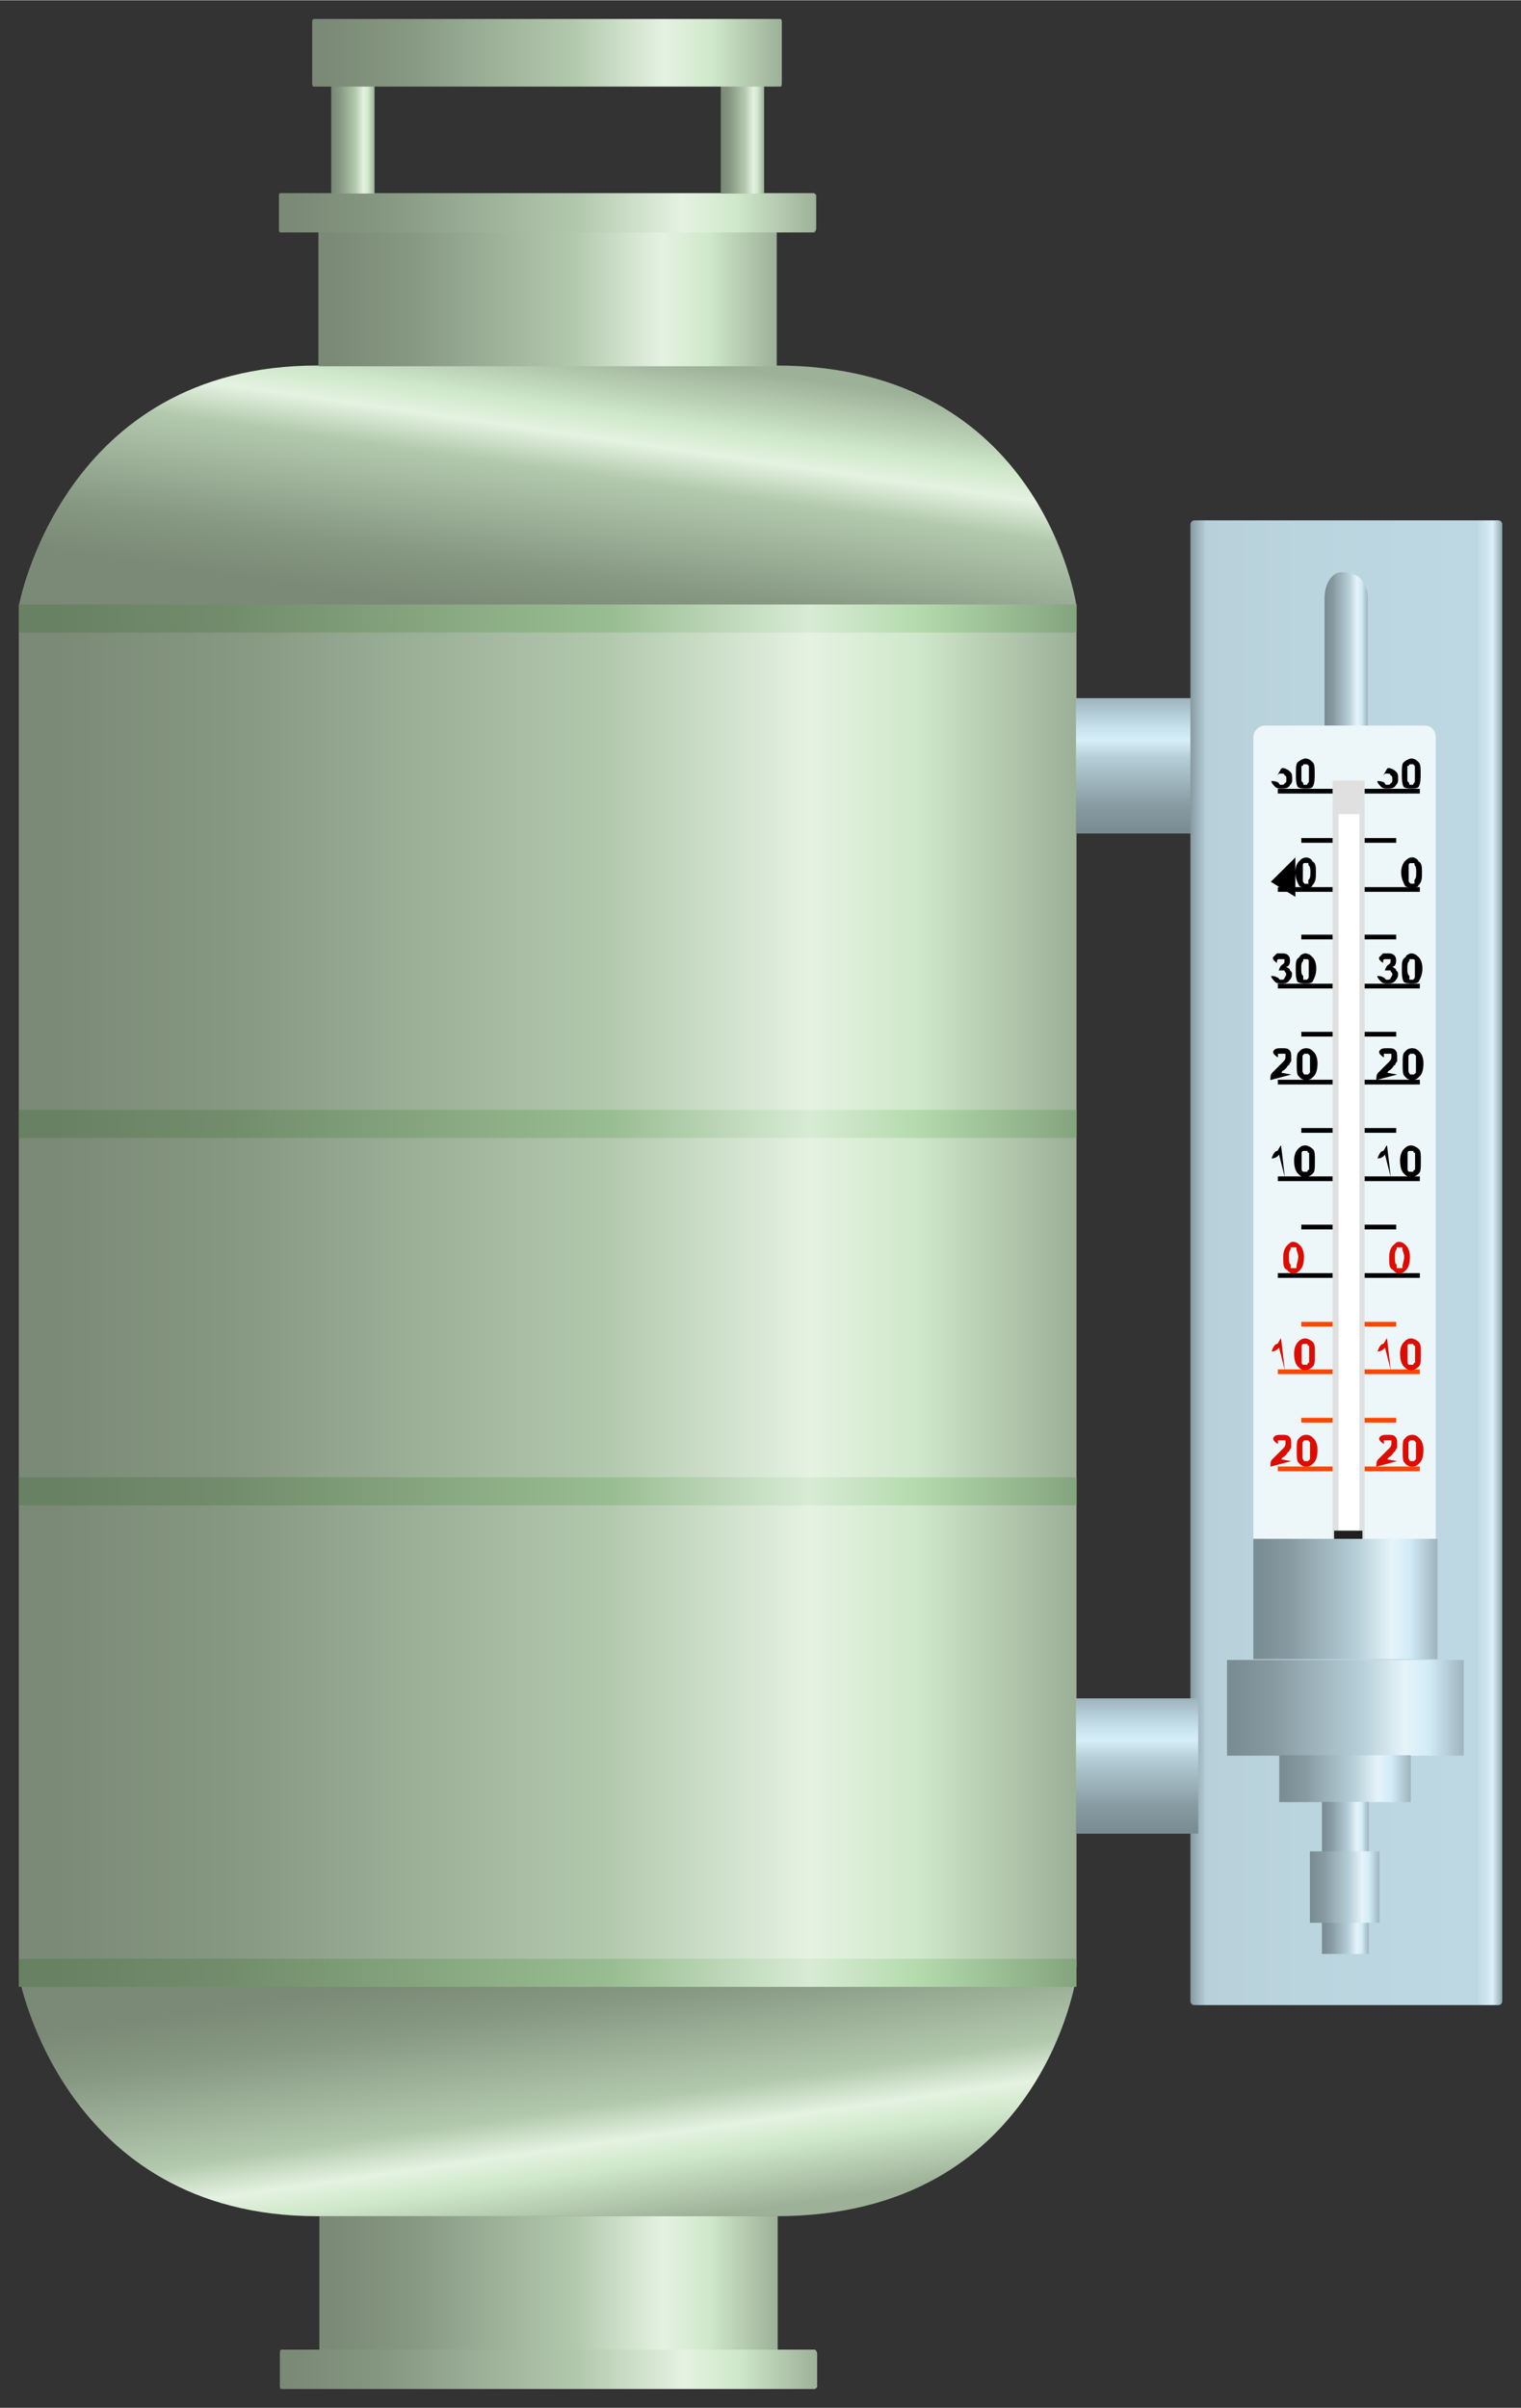 <?xml version="1.0" encoding="UTF-8" standalone="no"?>
<!DOCTYPE svg PUBLIC "-//W3C//DTD SVG 1.1//EN" "http://www.w3.org/Graphics/SVG/1.1/DTD/svg11.dtd">
<!-- 由 Microsoft Visio, SVG Export 生成 化学35.svg 页-1 -->
<svg xmlns="http://www.w3.org/2000/svg" xmlns:xlink="http://www.w3.org/1999/xlink" xmlns:ev="http://www.w3.org/2001/xml-events"
		xmlns:v="http://schemas.microsoft.com/visio/2003/SVGExtensions/" width="0.843in" height="1.334in"
		viewBox="0 0 60.727 96.075" xml:space="preserve" color-interpolation-filters="sRGB" class="st16">
	<rect x="0" y="0" width="60.727" height="96.075" fill="#333333" stroke="none"/>
	<v:documentProperties v:langID="2052" v:metric="true" v:viewMarkup="false"/>

	<style type="text/css">
	<![CDATA[
		.st1 {fill:url(#grad0-6);stroke:none;stroke-linecap:butt;stroke-width:0.75}
		.st2 {fill:url(#grad0-10);stroke:none;stroke-linecap:butt;stroke-width:0.75}
		.st3 {fill:url(#grad0-14);stroke:none;stroke-linecap:butt;stroke-width:0.75}
		.st4 {fill:url(#grad0-52);stroke:none;stroke-linecap:butt;stroke-width:0.75}
		.st5 {fill:url(#grad0-57);stroke:none;stroke-linecap:butt;stroke-width:0.75}
		.st6 {fill:url(#grad0-61);stroke:none;stroke-linecap:butt;stroke-width:0.75}
		.st7 {fill:#edf6f9;stroke:none;stroke-linecap:butt;stroke-width:0.75}
		.st8 {fill:none}
		.st9 {stroke:#000000;stroke-linecap:butt;stroke-width:0.188}
		.st10 {stroke:#ff4500;stroke-linecap:butt;stroke-width:0.188}
		.st11 {fill:#de0c00;stroke:none;stroke-linecap:butt;stroke-width:0.75}
		.st12 {fill:#000000;stroke:none;stroke-linecap:butt;stroke-width:0.75}
		.st13 {fill:#e0e0e0;stroke:none;stroke-linecap:butt;stroke-width:0.75}
		.st14 {fill:#ffffff;stroke:none;stroke-linecap:butt;stroke-width:0.75}
		.st15 {fill:#202020;stroke:none;stroke-linecap:butt;stroke-width:0.75}
		.st16 {fill:none;fill-rule:evenodd;font-size:12px;overflow:visible;stroke-linecap:square;stroke-miterlimit:3}
	]]>
	</style>

	<defs id="Patterns_And_Gradients">
		<linearGradient id="grad0-6" x1="0" y1="0" x2="1" y2="0" gradientTransform="rotate(-180 0.5 0.5)">
			<stop offset="0" stop-color="#9db098" stop-opacity="1"/>
			<stop offset="0.15" stop-color="#d0e8cb" stop-opacity="1"/>
			<stop offset="0.25" stop-color="#e5f2e2" stop-opacity="1"/>
			<stop offset="0.44" stop-color="#b3c9ae" stop-opacity="1"/>
			<stop offset="0.6" stop-color="#9fb39b" stop-opacity="1"/>
			<stop offset="0.8" stop-color="#869782" stop-opacity="1"/>
			<stop offset="0.97" stop-color="#7a8a76" stop-opacity="1"/>
		</linearGradient>
		<linearGradient id="grad0-10" x1="0" y1="0" x2="1" y2="0" gradientTransform="rotate(122.869 0.5 0.5)">
			<stop offset="0" stop-color="#9db098" stop-opacity="1"/>
			<stop offset="0.22" stop-color="#d0e8cb" stop-opacity="1"/>
			<stop offset="0.31" stop-color="#e5f2e2" stop-opacity="1"/>
			<stop offset="0.44" stop-color="#b3c9ae" stop-opacity="1"/>
			<stop offset="0.6" stop-color="#9fb39b" stop-opacity="1"/>
			<stop offset="0.8" stop-color="#869782" stop-opacity="1"/>
			<stop offset="0.97" stop-color="#7a8a76" stop-opacity="1"/>
		</linearGradient>
		<linearGradient id="grad0-14" x1="0" y1="0" x2="1" y2="0" gradientTransform="rotate(-180 0.5 0.5)">
			<stop offset="0" stop-color="#85a57f" stop-opacity="1"/>
			<stop offset="0.15" stop-color="#b5dbae" stop-opacity="1"/>
			<stop offset="0.25" stop-color="#d8ebd5" stop-opacity="1"/>
			<stop offset="0.44" stop-color="#99bd92" stop-opacity="1"/>
			<stop offset="0.6" stop-color="#88a881" stop-opacity="1"/>
			<stop offset="0.8" stop-color="#728d6c" stop-opacity="1"/>
			<stop offset="0.97" stop-color="#688163" stop-opacity="1"/>
		</linearGradient>
		<linearGradient id="grad0-52" x1="0" y1="0" x2="1" y2="0" gradientTransform="rotate(90 0.5 0.5)">
			<stop offset="0" stop-color="#9eb4bd" stop-opacity="1"/>
			<stop offset="0.22" stop-color="#c7e2ed" stop-opacity="1"/>
			<stop offset="0.31" stop-color="#d7eef7" stop-opacity="1"/>
			<stop offset="0.44" stop-color="#b5ced7" stop-opacity="1"/>
			<stop offset="0.6" stop-color="#a1b7c0" stop-opacity="1"/>
			<stop offset="0.8" stop-color="#879aa2" stop-opacity="1"/>
			<stop offset="0.97" stop-color="#7b8d94" stop-opacity="1"/>
		</linearGradient>
		<linearGradient id="grad0-57" x1="0" y1="0" x2="1" y2="0" gradientTransform="rotate(-180 0.5 0.5)">
			<stop offset="0" stop-color="#92a6ae" stop-opacity="1"/>
			<stop offset="0.03" stop-color="#daeff8" stop-opacity="1"/>
			<stop offset="0.08" stop-color="#bed8e3" stop-opacity="1"/>
			<stop offset="0.64" stop-color="#bbd5df" stop-opacity="1"/>
			<stop offset="0.95" stop-color="#b7d0da" stop-opacity="1"/>
			<stop offset="1" stop-color="#879aa2" stop-opacity="1"/>
		</linearGradient>
		<linearGradient id="grad0-61" x1="0" y1="0" x2="1" y2="0" gradientTransform="rotate(-180 0.5 0.5)">
			<stop offset="0" stop-color="#9eb4bd" stop-opacity="1"/>
			<stop offset="0.15" stop-color="#d2ecf7" stop-opacity="1"/>
			<stop offset="0.25" stop-color="#e6f4fa" stop-opacity="1"/>
			<stop offset="0.44" stop-color="#b5ced7" stop-opacity="1"/>
			<stop offset="0.6" stop-color="#a1b7c0" stop-opacity="1"/>
			<stop offset="0.8" stop-color="#879aa2" stop-opacity="1"/>
			<stop offset="0.97" stop-color="#7b8d94" stop-opacity="1"/>
		</linearGradient>
	</defs>
	<g v:mID="0" v:index="1" v:groupContext="foregroundPage">
		<title>页-1</title>
		<v:pageProperties v:drawingScale="0.0393701" v:pageScale="0.0393701" v:drawingUnits="24" v:shadowOffsetX="8.50394"
				v:shadowOffsetY="-8.50394"/>
		<g id="group3111-1" transform="translate(0.75,-0.75)" v:mID="3111" v:groupContext="group">
			<title>氨分离器</title>
			<g id="group3112-2" v:mID="3112" v:groupContext="group">
				<title>工作表.3112</title>
				<g id="shape3113-3" v:mID="3113" v:groupContext="shape" transform="translate(4.39648E-14,-16.837)">
					<title>shape1</title>
					<path d="M0 41.7 L42.23 41.7 L42.23 96.07 L0 96.07 L0 41.7 Z" class="st1"/>
				</g>
				<g id="shape3114-7" v:mID="3114" v:groupContext="shape" transform="translate(4.39648E-14,-71.145)">
					<title>shape2</title>
					<path d="M11.93 86.47 C20.18 86.47 22.05 86.47 30.23 86.47 C40.88 86.47 42.23 96.07 42.23 96.07 L0 96.07 C0 96.07
								 1.73 86.47 11.93 86.47 Z" class="st2"/>
				</g>
				<g id="shape3115-11" v:mID="3115" v:groupContext="shape" transform="translate(4.39648E-14,-70.088)">
					<title>shape3</title>
					<path d="M0 94.95 L42.23 94.95 L42.23 96.07 L0 96.07 L0 94.95 Z" class="st3"/>
				</g>
				<g id="shape3116-15" v:mID="3116" v:groupContext="shape" transform="translate(4.39648E-14,175.65) scale(1,-1)">
					<title>shape4</title>
					<path d="M11.93 86.47 C20.18 86.47 22.05 86.47 30.23 86.47 C40.88 86.47 42.23 96.07 42.23 96.07 L0 96.07 C0 96.07
								 1.73 86.47 11.93 86.47 Z" class="st2"/>
				</g>
				<g id="shape3117-18" v:mID="3117" v:groupContext="shape" transform="translate(11.963,-80.715)">
					<title>shape5</title>
					<path d="M0 90.67 L18.3 90.67 L18.3 96.07 L0 96.07 L0 90.67 Z" class="st1"/>
				</g>
				<g id="shape3118-21" v:mID="3118" v:groupContext="shape" transform="translate(10.387,-86.055)">
					<title>shape7</title>
					<path d="M0.07 94.5 L21.37 94.5 C21.37 94.5 21.45 94.57 21.45 94.57 L21.45 95.92 C21.45 96 21.37 96.07 21.37
								 96.07 L0.07 96.07 C0 96.07 0 96 0 95.92 L0 94.57 C0 94.57 0 94.5 0.07 94.5 Z" class="st1"/>
				</g>
				<g id="shape3119-24" v:mID="3119" v:groupContext="shape" transform="translate(12,185.25) scale(1,-1)">
					<title>shape9</title>
					<path d="M0 90.67 L18.3 90.67 L18.3 96.07 L0 96.07 L0 90.67 Z" class="st1"/>
				</g>
				<g id="shape3120-27" v:mID="3120" v:groupContext="shape" transform="translate(10.425,190.575) scale(1,-1)">
					<title>shape11</title>
					<path d="M0.07 94.5 L21.37 94.5 C21.37 94.5 21.45 94.57 21.45 94.57 L21.45 95.92 C21.45 96 21.37 96.07 21.37
								 96.07 L0.07 96.07 C0 96.07 0 96 0 95.92 L0 94.57 C0 94.57 0 94.5 0.07 94.5 Z" class="st1"/>
				</g>
				<g id="shape3121-30" v:mID="3121" v:groupContext="shape" transform="translate(4.39648E-14,-16.043)">
					<title>shape13</title>
					<path d="M0 94.95 L42.23 94.95 L42.23 96.07 L0 96.07 L0 94.95 Z" class="st3"/>
				</g>
				<g id="shape3122-33" v:mID="3122" v:groupContext="shape" transform="translate(4.39648E-14,-49.92)">
					<title>shape14</title>
					<path d="M0 94.95 L42.23 94.95 L42.23 96.07 L0 96.07 L0 94.95 Z" class="st3"/>
				</g>
				<g id="shape3123-36" v:mID="3123" v:groupContext="shape" transform="translate(4.39648E-14,-35.258)">
					<title>shape15</title>
					<path d="M0 94.95 L42.23 94.95 L42.23 96.07 L0 96.07 L0 94.95 Z" class="st3"/>
				</g>
				<g id="group3124-39" transform="translate(12.473,-87.608)" v:mID="3124" v:groupContext="group">
					<title>工作表.3124</title>
					<g id="shape3125-40" v:mID="3125" v:groupContext="shape">
						<title>shape16</title>
						<path d="M0 90.67 L1.73 90.67 L1.73 96.07 L0 96.07 L0 90.67 Z" class="st1"/>
					</g>
					<g id="shape3126-43" v:mID="3126" v:groupContext="shape" transform="translate(15.555,1.42109E-14)">
						<title>shape17</title>
						<path d="M0 90.67 L1.73 90.67 L1.73 96.07 L0 96.07 L0 90.67 Z" class="st1"/>
					</g>
				</g>
				<g id="shape3127-46" v:mID="3127" v:groupContext="shape" transform="translate(11.715,-91.875)">
					<title>shape18</title>
					<path d="M0.08 93.37 L18.68 93.37 C18.75 93.37 18.75 93.45 18.75 93.52 L18.75 95.85 C18.75 96 18.75 96.07 18.68
								 96.07 L0.07 96.07 C0 96.07 0 96 0 95.85 L0 93.52 C0 93.45 0 93.37 0.08 93.37 Z" class="st1"/>
				</g>
			</g>
			<g id="shape3128-49" v:mID="3128" v:groupContext="shape" transform="translate(42.21,-62.07)">
				<title>shape19</title>
				<path d="M0 90.67 L4.88 90.67 L4.88 96.07 L0 96.07 L0 90.67 Z" class="st4"/>
			</g>
			<g id="group3129-53" transform="translate(46.778,-15.315)" v:mID="3129" v:groupContext="group">
				<title>工作表.3129</title>
				<g id="shape3130-54" v:mID="3130" v:groupContext="shape">
					<title>shape20</title>
					<path d="M0.15 36.82 L12.3 36.82 C12.38 36.82 12.45 36.9 12.45 36.97 L12.45 95.92 C12.45 96 12.38 96.07 12.3
								 96.07 L0.15 96.07 C0.08 96.07 0 96 0 95.92 L0 36.97 C0 36.9 0.08 36.82 0.15 36.82 Z" class="st5"/>
				</g>
				<g id="shape3131-58" v:mID="3131" v:groupContext="shape" transform="translate(5.355,-50.663)">
					<title>shape21</title>
					<path d="M0.68 89.55 C1.43 89.55 1.73 90 1.73 90.6 L1.73 96.07 L0 96.07 L0 90.6 C0 90 0.3 89.55 0.68 89.55 Z"
							class="st6"/>
				</g>
				<g id="shape3132-62" v:mID="3132" v:groupContext="shape" transform="translate(2.513,-18.142)">
					<title>shape22</title>
					<path d="M0.45 63.15 L6.83 63.15 C7.13 63.15 7.28 63.37 7.28 63.6 L7.28 95.62 C7.28 95.85 7.13 96.07 6.83 96.07
								 L0.45 96.07 C0.23 96.07 0 95.85 0 95.62 L0 63.6 C0 63.37 0.23 63.15 0.45 63.15 Z" class="st7"/>
				</g>
				<g id="group3133-64" transform="translate(3.195,-18.045)" v:mID="3133" v:groupContext="group">
					<title>工作表.3133</title>
					<g id="shape3134-65" v:mID="3134" v:groupContext="shape" transform="translate(1.327,-28.433)">
						<title>shape23</title>
						<path d="M0 96.07 L3.6 96.07 L0 96.07 Z" class="st8"/>
						<path d="M0 96.07 L3.6 96.07" class="st9"/>
					</g>
					<g id="shape3135-68" v:mID="3135" v:groupContext="shape" transform="translate(0.39,-26.475)">
						<title>shape24</title>
						<path d="M0 96.07 L5.48 96.07 L0 96.07 Z" class="st8"/>
						<path d="M0 96.07 L5.48 96.07" class="st9"/>
					</g>
					<g id="shape3136-71" v:mID="3136" v:groupContext="shape" transform="translate(0.39,-22.62)">
						<title>shape25</title>
						<path d="M0 96.07 L5.48 96.07 L0 96.07 Z" class="st8"/>
						<path d="M0 96.07 L5.48 96.07" class="st9"/>
					</g>
					<g id="shape3137-74" v:mID="3137" v:groupContext="shape" transform="translate(0.39,-18.788)">
						<title>shape26</title>
						<path d="M0 96.07 L5.48 96.07 L0 96.07 Z" class="st8"/>
						<path d="M0 96.07 L5.48 96.07" class="st9"/>
					</g>
					<g id="shape3138-77" v:mID="3138" v:groupContext="shape" transform="translate(0.39,-14.932)">
						<title>shape27</title>
						<path d="M0 96.07 L5.48 96.07 L0 96.07 Z" class="st8"/>
						<path d="M0 96.07 L5.48 96.07" class="st9"/>
					</g>
					<g id="shape3139-80" v:mID="3139" v:groupContext="shape" transform="translate(0.39,-11.07)">
						<title>shape28</title>
						<path d="M0 96.07 L5.48 96.07 L0 96.07 Z" class="st8"/>
						<path d="M0 96.07 L5.48 96.07" class="st9"/>
					</g>
					<g id="shape3140-83" v:mID="3140" v:groupContext="shape" transform="translate(0.39,-7.23)">
						<title>shape29</title>
						<path d="M0 96.07 L5.48 96.07 L0 96.07 Z" class="st8"/>
						<path d="M0 96.07 L5.48 96.07" class="st10"/>
					</g>
					<g id="shape3141-86" v:mID="3141" v:groupContext="shape" transform="translate(0.39,-3.353)">
						<title>shape30</title>
						<path d="M0 96.07 L5.48 96.07 L0 96.07 Z" class="st8"/>
						<path d="M0 96.07 L5.48 96.07" class="st10"/>
					</g>
					<g id="shape3142-89" v:mID="3142" v:groupContext="shape" transform="translate(1.327,-24.578)">
						<title>shape31</title>
						<path d="M0 96.07 L3.6 96.07 L0 96.07 Z" class="st8"/>
						<path d="M0 96.07 L3.6 96.07" class="st9"/>
					</g>
					<g id="shape3143-92" v:mID="3143" v:groupContext="shape" transform="translate(1.327,-20.7)">
						<title>shape32</title>
						<path d="M0 96.07 L3.6 96.07 L0 96.07 Z" class="st8"/>
						<path d="M0 96.07 L3.6 96.07" class="st9"/>
					</g>
					<g id="shape3144-95" v:mID="3144" v:groupContext="shape" transform="translate(1.327,-16.86)">
						<title>shape33</title>
						<path d="M0 96.07 L3.6 96.07 L0 96.07 Z" class="st8"/>
						<path d="M0 96.07 L3.6 96.07" class="st9"/>
					</g>
					<g id="shape3145-98" v:mID="3145" v:groupContext="shape" transform="translate(1.327,-13.005)">
						<title>shape34</title>
						<path d="M0 96.07 L3.6 96.07 L0 96.07 Z" class="st8"/>
						<path d="M0 96.07 L3.6 96.07" class="st9"/>
					</g>
					<g id="shape3146-101" v:mID="3146" v:groupContext="shape" transform="translate(1.327,-9.127)">
						<title>shape35</title>
						<path d="M0 96.07 L3.6 96.07 L0 96.07 Z" class="st8"/>
						<path d="M0 96.07 L3.6 96.07" class="st10"/>
					</g>
					<g id="shape3147-104" v:mID="3147" v:groupContext="shape" transform="translate(1.327,-5.295)">
						<title>shape36</title>
						<path d="M0 96.07 L3.6 96.07 L0 96.07 Z" class="st8"/>
						<path d="M0 96.07 L3.6 96.07" class="st10"/>
					</g>
					<g id="shape3148-107" v:mID="3148" v:groupContext="shape" transform="translate(0.39,-30.398)">
						<title>shape37</title>
						<path d="M0 96.07 L5.48 96.07 L0 96.07 Z" class="st8"/>
						<path d="M0 96.07 L5.48 96.07" class="st9"/>
					</g>
					<g id="group3149-110" transform="translate(-2.02338E-14,-3.442)" v:mID="3149" v:groupContext="group">
						<title>工作表.3149</title>
						<g id="shape3150-111" v:mID="3150" v:groupContext="shape">
							<title>shape38</title>
							<path d="M0.83 95.85 L0 96.07 C0 95.92 0 95.85 0.08 95.77 C0.15 95.7 0.23 95.62 0.38 95.47 C0.45 95.4
										 0.53 95.32 0.53 95.32 C0.6 95.25 0.6 95.17 0.6 95.17 C0.6 95.1 0.6 95.1 0.6 95.02 C0.53
										 95.02 0.53 95.02 0.45 95.02 C0.38 95.02 0.38 95.02 0.3 95.02 C0.3 95.1 0.3 95.1 0.3 95.17
										 C0.08 95.02 0.08 94.95 0.15 94.87 C0.23 94.8 0.3 94.8 0.45 94.8 C0.6 94.8 0.68 94.8 0.75
										 94.87 C0.83 94.95 0.83 95.02 0.83 95.17 C0.83 95.17 0.83 95.25 0.83 95.32 C0.83 95.32 0.75
										 95.4 0.75 95.47 C0.68 95.47 0.68 95.55 0.6 95.62 C0.53 95.7 0.45 95.7 0.45 95.77 C0.38 95.77
										 0.38 95.77 0.83 95.85 ZM1.43 94.8 C1.28 94.8 1.2 94.87 1.13 94.95 C1.05 95.02 1.05 95.17
										 1.05 95.4 C1.05 95.7 1.05 95.85 1.13 95.92 C1.2 96 1.28 96.07 1.43 96.07 C1.58 96.07 1.65
										 96 1.73 95.92 C1.8 95.85 1.88 95.7 1.88 95.4 C1.88 95.17 1.8 95.02 1.73 94.95 C1.65 94.87
										 1.58 94.8 1.43 94.8 ZM1.43 95.02 C1.43 95.02 1.35 95.02 1.35 95.02 C1.35 95.02 1.28 95.1
										 1.28 95.1 C1.28 95.17 1.28 95.25 1.28 95.4 C1.28 95.55 1.28 95.7 1.28 95.7 C1.28 95.77 1.35
										 95.85 1.35 95.85 C1.35 95.85 1.43 95.85 1.43 95.85 C1.43 95.85 1.5 95.85 1.5 95.85 C1.5
										 95.85 1.58 95.77 1.58 95.77 C1.58 95.7 1.58 95.55 1.58 95.4 C1.58 95.25 1.58 95.17 1.58
										 95.1 C1.58 95.1 1.5 95.02 1.5 95.02 C1.5 95.02 1.43 95.02 1.43 95.02 Z" class="st11"/>
						</g>
						<g id="shape3151-113" v:mID="3151" v:groupContext="shape" transform="translate(0.045,-3.848)">
							<title>shape39</title>
							<path d="M0.53 96.07 L0.3 95.17 C0.23 95.25 0.15 95.32 0 95.32 C0.08 95.1 0.15 95.02 0.23 95.02 C0.3
										 94.95 0.3 94.87 0.38 94.8 L0.53 96.07 ZM1.35 94.8 C1.2 94.8 1.13 94.87 1.05 94.95 C0.98
										 95.02 0.9 95.17 0.9 95.4 C0.9 95.7 0.98 95.85 1.05 95.92 C1.13 96 1.2 96.07 1.35 96.07 C1.43
										 96.07 1.58 96 1.65 95.92 C1.73 95.85 1.73 95.7 1.73 95.4 C1.73 95.17 1.73 95.02 1.65 94.95
										 C1.58 94.87 1.43 94.8 1.35 94.8 ZM1.35 95.02 C1.28 95.02 1.28 95.02 1.28 95.02 C1.2 95.02
										 1.2 95.1 1.2 95.1 C1.2 95.17 1.2 95.25 1.2 95.4 C1.2 95.55 1.2 95.7 1.2 95.7 C1.2 95.77
										 1.2 95.85 1.28 95.85 C1.28 95.85 1.28 95.85 1.35 95.85 C1.35 95.85 1.43 95.85 1.43 95.85
										 C1.43 95.85 1.43 95.77 1.5 95.77 C1.5 95.7 1.5 95.55 1.5 95.4 C1.5 95.25 1.5 95.17 1.5 95.1
										 C1.43 95.1 1.43 95.02 1.43 95.02 C1.43 95.02 1.35 95.02 1.35 95.02 Z" class="st11"/>
						</g>
						<g id="shape3152-115" v:mID="3152" v:groupContext="shape" transform="translate(0.51,-7.702)">
							<title>shape40</title>
							<path d="M0.38 94.8 C0.53 94.8 0.6 94.87 0.68 94.95 C0.75 95.02 0.83 95.17 0.83 95.4 C0.83 95.7 0.75
										 95.85 0.68 95.92 C0.6 96 0.53 96.07 0.38 96.07 C0.3 96.07 0.23 96 0.15 95.92 C0 95.85 0
										 95.7 0 95.4 C0 95.17 0.08 95.02 0.15 94.95 C0.23 94.87 0.3 94.8 0.38 94.8 ZM0.38 95.02 C0.38
										 95.02 0.38 95.02 0.3 95.02 C0.3 95.02 0.3 95.1 0.3 95.1 C0.23 95.17 0.23 95.25 0.23 95.4
										 C0.23 95.55 0.23 95.7 0.3 95.7 C0.3 95.77 0.3 95.85 0.3 95.85 C0.38 95.85 0.38 95.85 0.38
										 95.85 C0.45 95.85 0.45 95.85 0.53 95.85 C0.53 95.85 0.53 95.77 0.53 95.77 C0.53 95.7 0.6
										 95.55 0.6 95.4 C0.6 95.25 0.53 95.17 0.53 95.1 C0.53 95.1 0.53 95.02 0.53 95.02 C0.45 95.02
										 0.45 95.02 0.38 95.02 Z" class="st11"/>
						</g>
						<g id="shape3153-117" v:mID="3153" v:groupContext="shape" transform="translate(0.03,-19.282)">
							<title>shape41</title>
							<path d="M0 95.77 C0.23 95.77 0.23 95.85 0.3 95.85 C0.3 95.92 0.38 95.92 0.38 95.92 C0.45 95.92 0.53
										 95.92 0.53 95.85 C0.53 95.85 0.6 95.77 0.6 95.7 C0.6 95.62 0.53 95.62 0.53 95.55 C0.53 95.55
										 0.45 95.55 0.45 95.55 C0.38 95.55 0.38 95.55 0.3 95.55 C0.38 95.32 0.45 95.32 0.45 95.32
										 C0.53 95.25 0.53 95.25 0.53 95.17 C0.53 95.17 0.53 95.1 0.53 95.1 C0.45 95.1 0.45 95.1 0.38
										 95.1 C0.38 95.1 0.3 95.1 0.3 95.1 C0.23 95.1 0.23 95.17 0.23 95.25 C0 95.1 0.08 95.02 0.08
										 95.02 C0.15 94.95 0.15 94.95 0.23 94.87 C0.3 94.87 0.3 94.87 0.38 94.87 C0.53 94.87 0.6
										 94.87 0.68 94.95 C0.75 95.02 0.75 95.1 0.75 95.17 C0.75 95.32 0.68 95.4 0.6 95.4 C0.68 95.47
										 0.75 95.47 0.75 95.55 C0.83 95.62 0.83 95.62 0.83 95.7 C0.83 95.85 0.75 95.92 0.68 96 C0.6
										 96.07 0.53 96.07 0.38 96.07 C0.3 96.07 0.23 96.07 0.15 96 C0.08 95.92 0 95.85 0 95.77 ZM1.35
										 94.87 C1.28 94.87 1.13 94.95 1.13 95.02 C0.98 95.1 0.98 95.25 0.98 95.47 C0.98 95.7 0.98
										 95.85 1.05 96 C1.13 96.07 1.28 96.07 1.35 96.07 C1.5 96.07 1.58 96.07 1.65 96 C1.73 95.85
										 1.8 95.7 1.8 95.47 C1.8 95.25 1.73 95.1 1.65 95.02 C1.58 94.95 1.5 94.87 1.35 94.87 ZM1.35
										 95.1 C1.35 95.1 1.35 95.1 1.28 95.1 C1.28 95.1 1.28 95.17 1.28 95.17 C1.2 95.25 1.2 95.32
										 1.2 95.47 C1.2 95.62 1.2 95.7 1.28 95.77 C1.28 95.85 1.28 95.85 1.28 95.92 C1.35 95.92 1.35
										 95.92 1.35 95.92 C1.43 95.92 1.43 95.92 1.43 95.92 C1.5 95.85 1.5 95.85 1.5 95.77 C1.5 95.7
										 1.5 95.62 1.5 95.47 C1.5 95.32 1.5 95.25 1.5 95.17 C1.5 95.17 1.5 95.1 1.43 95.1 C1.43 95.1
										 1.43 95.1 1.35 95.1 Z" class="st12"/>
						</g>
						<g id="shape3154-119" v:mID="3154" v:groupContext="shape" transform="translate(0.015,-22.74)">
							<title>shape42</title>
							<path d="M0.98 96.07 L0.98 94.5 L0 95.47 L0.98 96.07 ZM1.43 94.5 C1.28 94.5 1.2 94.57 1.13 94.65 C1.05
										 94.72 0.98 94.87 0.98 95.1 C0.98 95.32 1.05 95.47 1.13 95.62 C1.2 95.7 1.28 95.7 1.43 95.7
										 C1.5 95.7 1.65 95.7 1.65 95.62 C1.8 95.47 1.8 95.32 1.8 95.1 C1.8 94.87 1.8 94.72 1.65 94.65
										 C1.65 94.57 1.5 94.5 1.43 94.5 ZM1.43 94.72 C1.35 94.72 1.35 94.72 1.35 94.72 C1.28 94.72
										 1.28 94.8 1.28 94.8 C1.28 94.87 1.28 94.95 1.28 95.1 C1.28 95.25 1.28 95.32 1.28 95.4 C1.28
										 95.47 1.28 95.47 1.35 95.55 C1.35 95.55 1.35 95.55 1.43 95.55 C1.43 95.55 1.43 95.55 1.5
										 95.55 C1.5 95.47 1.5 95.47 1.5 95.4 C1.58 95.32 1.58 95.25 1.58 95.1 C1.58 94.95 1.58 94.87
										 1.5 94.8 C1.5 94.8 1.5 94.72 1.5 94.72 C1.43 94.72 1.43 94.72 1.43 94.72 Z" class="st12"/>
						</g>
						<g id="shape3155-121" v:mID="3155" v:groupContext="shape" transform="translate(0.037,-27.06)">
							<title>shape43</title>
							<path d="M0 95.77 C0.23 95.77 0.3 95.85 0.3 95.85 C0.3 95.92 0.38 95.92 0.38 95.92 C0.45 95.92 0.53 95.92
										 0.53 95.85 C0.6 95.85 0.6 95.77 0.6 95.7 C0.6 95.62 0.6 95.55 0.53 95.55 C0.53 95.47 0.45
										 95.47 0.38 95.47 C0.3 95.47 0.3 95.47 0.23 95.55 C0.38 95.32 0.38 95.25 0.45 95.25 C0.53
										 95.25 0.68 95.32 0.75 95.4 C0.83 95.47 0.83 95.55 0.83 95.7 C0.83 95.77 0.83 95.85 0.75
										 95.92 C0.68 96.07 0.53 96.07 0.38 96.07 C0.3 96.07 0.23 96.07 0.15 96 C0.08 95.92 0 95.85
										 0 95.77 ZM1.35 94.87 C1.28 94.87 1.13 94.95 1.05 95.02 C0.98 95.1 0.98 95.25 0.98 95.47
										 C0.98 95.7 0.98 95.85 1.05 96 C1.13 96.07 1.28 96.07 1.35 96.07 C1.5 96.07 1.58 96.07 1.65
										 96 C1.73 95.85 1.73 95.7 1.73 95.47 C1.73 95.25 1.73 95.1 1.65 95.02 C1.58 94.95 1.5 94.87
										 1.35 94.87 ZM1.35 95.1 C1.35 95.1 1.28 95.1 1.28 95.1 C1.28 95.1 1.28 95.17 1.2 95.17 C1.2
										 95.25 1.2 95.32 1.2 95.47 C1.2 95.62 1.2 95.7 1.2 95.77 C1.28 95.85 1.28 95.85 1.28 95.92
										 C1.28 95.92 1.35 95.92 1.35 95.92 C1.35 95.92 1.43 95.92 1.43 95.92 C1.43 95.85 1.5 95.85
										 1.5 95.77 C1.5 95.7 1.5 95.62 1.5 95.47 C1.5 95.32 1.5 95.25 1.5 95.17 C1.5 95.17 1.43 95.1
										 1.43 95.1 C1.43 95.1 1.35 95.1 1.35 95.1 Z" class="st12"/>
						</g>
						<g id="shape3156-123" v:mID="3156" v:groupContext="shape" transform="translate(0.045,-11.55)">
							<title>shape44</title>
							<path d="M0.53 96.07 L0.3 95.17 C0.23 95.25 0.15 95.32 0 95.32 C0.08 95.1 0.15 95.02 0.23 95.02 C0.3
										 94.95 0.3 94.87 0.38 94.8 L0.53 96.07 ZM1.35 94.8 C1.2 94.8 1.13 94.87 1.05 94.95 C0.98
										 95.02 0.9 95.17 0.9 95.4 C0.9 95.7 0.98 95.85 1.05 95.92 C1.13 96 1.2 96.07 1.35 96.07 C1.43
										 96.07 1.58 96 1.65 95.92 C1.73 95.85 1.73 95.7 1.73 95.4 C1.73 95.17 1.73 95.02 1.65 94.95
										 C1.58 94.87 1.43 94.8 1.35 94.8 ZM1.35 95.02 C1.28 95.02 1.28 95.02 1.28 95.02 C1.2 95.02
										 1.2 95.1 1.2 95.1 C1.2 95.17 1.2 95.25 1.2 95.4 C1.2 95.55 1.2 95.7 1.2 95.7 C1.2 95.77
										 1.2 95.85 1.28 95.85 C1.28 95.85 1.28 95.85 1.35 95.85 C1.35 95.85 1.43 95.85 1.43 95.85
										 C1.43 95.85 1.43 95.77 1.5 95.77 C1.5 95.7 1.5 95.55 1.5 95.4 C1.5 95.25 1.5 95.17 1.5 95.1
										 C1.43 95.1 1.43 95.02 1.43 95.02 C1.43 95.02 1.35 95.02 1.35 95.02 Z" class="st12"/>
						</g>
						<g id="shape3157-125" v:mID="3157" v:groupContext="shape" transform="translate(1.07414E-14,-15.428)">
							<title>shape45</title>
							<path d="M0.83 95.85 L0 96.07 C0 95.92 0 95.85 0.08 95.77 C0.15 95.7 0.23 95.62 0.38 95.47 C0.45 95.4
										 0.53 95.32 0.53 95.32 C0.6 95.25 0.6 95.17 0.6 95.17 C0.6 95.1 0.6 95.1 0.6 95.02 C0.53
										 95.02 0.53 95.02 0.45 95.02 C0.38 95.02 0.38 95.02 0.3 95.02 C0.3 95.1 0.3 95.1 0.3 95.17
										 C0.08 95.02 0.08 94.95 0.15 94.87 C0.23 94.8 0.3 94.8 0.45 94.8 C0.6 94.8 0.68 94.8 0.75
										 94.87 C0.83 94.95 0.83 95.02 0.83 95.17 C0.83 95.17 0.83 95.25 0.83 95.32 C0.83 95.32 0.75
										 95.4 0.75 95.47 C0.68 95.47 0.68 95.55 0.6 95.62 C0.53 95.7 0.45 95.7 0.45 95.77 C0.38 95.77
										 0.38 95.77 0.83 95.85 ZM1.43 94.8 C1.28 94.8 1.2 94.87 1.13 94.95 C1.05 95.02 1.05 95.17
										 1.05 95.4 C1.05 95.7 1.05 95.85 1.13 95.92 C1.2 96 1.28 96.07 1.43 96.07 C1.58 96.07 1.65
										 96 1.73 95.92 C1.8 95.85 1.88 95.7 1.88 95.4 C1.88 95.17 1.8 95.02 1.73 94.95 C1.65 94.87
										 1.58 94.8 1.43 94.8 ZM1.43 95.02 C1.43 95.02 1.35 95.02 1.35 95.02 C1.35 95.02 1.28 95.1
										 1.28 95.1 C1.28 95.17 1.28 95.25 1.28 95.4 C1.28 95.55 1.28 95.7 1.28 95.7 C1.28 95.77 1.35
										 95.85 1.35 95.85 C1.35 95.85 1.43 95.85 1.43 95.85 C1.43 95.85 1.5 95.85 1.5 95.85 C1.5
										 95.85 1.58 95.77 1.58 95.77 C1.58 95.7 1.58 95.55 1.58 95.4 C1.58 95.25 1.58 95.17 1.58
										 95.1 C1.58 95.1 1.5 95.02 1.5 95.02 C1.5 95.02 1.43 95.02 1.43 95.02 Z" class="st12"/>
						</g>
					</g>
					<g id="group3158-127" transform="translate(4.23,-3.442)" v:mID="3158" v:groupContext="group">
						<title>工作表.3158</title>
						<g id="shape3159-128" v:mID="3159" v:groupContext="shape">
							<title>shape46</title>
							<path d="M0.83 95.85 L0 96.07 C0 95.92 0 95.85 0.08 95.77 C0.15 95.7 0.23 95.62 0.38 95.47 C0.45 95.4
										 0.53 95.32 0.53 95.32 C0.6 95.25 0.6 95.17 0.6 95.17 C0.6 95.1 0.6 95.1 0.6 95.02 C0.53
										 95.02 0.53 95.02 0.45 95.02 C0.38 95.02 0.38 95.02 0.3 95.02 C0.3 95.1 0.3 95.1 0.3 95.17
										 C0.08 95.02 0.08 94.95 0.15 94.87 C0.23 94.8 0.3 94.8 0.45 94.8 C0.6 94.8 0.68 94.8 0.75
										 94.87 C0.83 94.95 0.83 95.02 0.83 95.17 C0.83 95.17 0.83 95.25 0.83 95.32 C0.83 95.32 0.75
										 95.4 0.75 95.47 C0.68 95.47 0.68 95.55 0.6 95.62 C0.53 95.7 0.45 95.7 0.45 95.77 C0.38 95.77
										 0.38 95.77 0.83 95.85 ZM1.43 94.8 C1.28 94.8 1.2 94.87 1.13 94.95 C1.05 95.02 1.05 95.17
										 1.05 95.4 C1.05 95.7 1.05 95.85 1.13 95.92 C1.2 96 1.28 96.07 1.43 96.07 C1.58 96.07 1.65
										 96 1.73 95.92 C1.8 95.85 1.88 95.7 1.88 95.4 C1.88 95.17 1.8 95.02 1.73 94.95 C1.65 94.87
										 1.58 94.8 1.43 94.8 ZM1.43 95.02 C1.43 95.02 1.35 95.02 1.35 95.02 C1.35 95.02 1.28 95.1
										 1.28 95.1 C1.28 95.17 1.28 95.25 1.28 95.4 C1.28 95.55 1.28 95.7 1.28 95.7 C1.28 95.77 1.35
										 95.85 1.35 95.85 C1.35 95.85 1.43 95.85 1.43 95.85 C1.43 95.85 1.5 95.85 1.5 95.85 C1.5
										 95.85 1.58 95.77 1.58 95.77 C1.58 95.7 1.58 95.55 1.58 95.4 C1.58 95.25 1.58 95.17 1.58
										 95.1 C1.58 95.1 1.5 95.02 1.5 95.02 C1.5 95.02 1.43 95.02 1.43 95.02 Z" class="st11"/>
						</g>
						<g id="shape3160-130" v:mID="3160" v:groupContext="shape" transform="translate(0.045,-3.848)">
							<title>shape47</title>
							<path d="M0.53 96.07 L0.3 95.17 C0.23 95.25 0.15 95.32 0 95.32 C0.08 95.1 0.15 95.02 0.23 95.02 C0.3
										 94.95 0.3 94.87 0.38 94.8 L0.53 96.07 ZM1.35 94.8 C1.2 94.8 1.13 94.87 1.05 94.95 C0.98
										 95.02 0.9 95.17 0.9 95.4 C0.9 95.7 0.98 95.85 1.05 95.92 C1.13 96 1.2 96.07 1.35 96.07 C1.43
										 96.07 1.58 96 1.65 95.92 C1.73 95.85 1.73 95.7 1.73 95.4 C1.73 95.17 1.73 95.02 1.65 94.95
										 C1.58 94.87 1.43 94.8 1.35 94.8 ZM1.35 95.02 C1.28 95.02 1.28 95.02 1.28 95.02 C1.2 95.02
										 1.2 95.1 1.2 95.1 C1.2 95.17 1.2 95.25 1.2 95.4 C1.2 95.55 1.2 95.7 1.2 95.7 C1.2 95.77
										 1.2 95.85 1.28 95.85 C1.28 95.85 1.28 95.85 1.35 95.85 C1.35 95.85 1.43 95.85 1.43 95.85
										 C1.43 95.85 1.43 95.77 1.5 95.77 C1.5 95.7 1.5 95.55 1.5 95.4 C1.5 95.25 1.5 95.17 1.5 95.1
										 C1.43 95.1 1.43 95.02 1.43 95.02 C1.43 95.02 1.35 95.02 1.35 95.02 Z" class="st11"/>
						</g>
						<g id="shape3161-132" v:mID="3161" v:groupContext="shape" transform="translate(0.51,-7.702)">
							<title>shape48</title>
							<path d="M0.38 94.8 C0.53 94.8 0.6 94.87 0.68 94.95 C0.75 95.02 0.83 95.17 0.83 95.4 C0.83 95.7 0.75
										 95.85 0.68 95.92 C0.6 96 0.53 96.07 0.38 96.07 C0.3 96.07 0.23 96 0.15 95.92 C0 95.85 0
										 95.7 0 95.4 C0 95.17 0.08 95.02 0.15 94.95 C0.23 94.87 0.3 94.8 0.38 94.8 ZM0.38 95.02 C0.38
										 95.02 0.38 95.02 0.3 95.02 C0.3 95.02 0.3 95.1 0.3 95.1 C0.23 95.17 0.23 95.25 0.23 95.4
										 C0.23 95.55 0.23 95.7 0.3 95.7 C0.3 95.77 0.3 95.85 0.3 95.85 C0.38 95.85 0.38 95.85 0.38
										 95.85 C0.45 95.85 0.45 95.85 0.53 95.85 C0.53 95.85 0.53 95.77 0.53 95.77 C0.53 95.7 0.6
										 95.55 0.6 95.4 C0.6 95.25 0.53 95.17 0.53 95.1 C0.53 95.1 0.53 95.02 0.53 95.02 C0.45 95.02
										 0.45 95.02 0.38 95.02 Z" class="st11"/>
						</g>
						<g id="shape3162-134" v:mID="3162" v:groupContext="shape" transform="translate(0.045,-11.55)">
							<title>shape49</title>
							<path d="M0.53 96.07 L0.3 95.17 C0.23 95.25 0.15 95.32 0 95.32 C0.08 95.1 0.15 95.02 0.23 95.02 C0.3
										 94.95 0.3 94.87 0.38 94.8 L0.53 96.07 ZM1.35 94.8 C1.2 94.8 1.13 94.87 1.05 94.95 C0.98
										 95.02 0.9 95.17 0.9 95.4 C0.9 95.7 0.98 95.85 1.05 95.92 C1.13 96 1.2 96.07 1.35 96.07 C1.43
										 96.07 1.58 96 1.65 95.92 C1.73 95.85 1.73 95.7 1.73 95.4 C1.73 95.17 1.73 95.02 1.65 94.95
										 C1.58 94.87 1.43 94.8 1.35 94.8 ZM1.35 95.02 C1.28 95.02 1.28 95.02 1.28 95.02 C1.2 95.02
										 1.2 95.1 1.2 95.1 C1.2 95.17 1.2 95.25 1.2 95.4 C1.2 95.55 1.2 95.7 1.2 95.7 C1.2 95.77
										 1.2 95.85 1.28 95.85 C1.28 95.85 1.28 95.85 1.35 95.85 C1.35 95.85 1.43 95.85 1.43 95.85
										 C1.43 95.85 1.43 95.77 1.5 95.77 C1.5 95.7 1.5 95.55 1.5 95.4 C1.5 95.25 1.5 95.17 1.5 95.1
										 C1.43 95.1 1.43 95.02 1.43 95.02 C1.43 95.02 1.35 95.02 1.35 95.02 Z" class="st12"/>
						</g>
						<g id="shape3163-136" v:mID="3163" v:groupContext="shape" transform="translate(1.07414E-14,-15.428)">
							<title>shape50</title>
							<path d="M0.83 95.85 L0 96.07 C0 95.92 0 95.85 0.08 95.77 C0.15 95.7 0.23 95.62 0.38 95.47 C0.45 95.4
										 0.53 95.32 0.53 95.32 C0.6 95.25 0.6 95.17 0.6 95.17 C0.6 95.1 0.6 95.1 0.6 95.02 C0.53
										 95.02 0.53 95.02 0.45 95.02 C0.38 95.02 0.38 95.02 0.3 95.02 C0.3 95.1 0.3 95.1 0.3 95.17
										 C0.08 95.02 0.08 94.95 0.15 94.87 C0.23 94.8 0.3 94.8 0.45 94.8 C0.6 94.8 0.68 94.8 0.75
										 94.87 C0.83 94.95 0.83 95.02 0.83 95.17 C0.83 95.17 0.83 95.25 0.83 95.32 C0.83 95.32 0.75
										 95.4 0.75 95.47 C0.68 95.47 0.68 95.55 0.6 95.62 C0.53 95.7 0.45 95.7 0.45 95.77 C0.38 95.77
										 0.38 95.77 0.83 95.85 ZM1.43 94.8 C1.28 94.8 1.2 94.87 1.13 94.95 C1.05 95.02 1.05 95.17
										 1.05 95.4 C1.05 95.7 1.05 95.85 1.13 95.92 C1.2 96 1.28 96.07 1.43 96.07 C1.58 96.07 1.65
										 96 1.73 95.92 C1.8 95.85 1.88 95.7 1.88 95.4 C1.88 95.17 1.8 95.02 1.73 94.95 C1.65 94.87
										 1.58 94.8 1.43 94.8 ZM1.43 95.02 C1.43 95.02 1.35 95.02 1.35 95.02 C1.35 95.02 1.28 95.1
										 1.28 95.1 C1.28 95.17 1.28 95.25 1.28 95.4 C1.28 95.55 1.28 95.7 1.28 95.7 C1.28 95.77 1.35
										 95.85 1.35 95.85 C1.35 95.85 1.43 95.85 1.43 95.85 C1.43 95.85 1.5 95.85 1.5 95.85 C1.5
										 95.85 1.58 95.77 1.58 95.77 C1.58 95.7 1.58 95.55 1.58 95.4 C1.58 95.25 1.58 95.17 1.58
										 95.1 C1.58 95.1 1.5 95.02 1.5 95.02 C1.5 95.02 1.43 95.02 1.43 95.02 Z" class="st12"/>
						</g>
						<g id="shape3164-138" v:mID="3164" v:groupContext="shape" transform="translate(0.037,-19.282)">
							<title>shape51</title>
							<path d="M0 95.77 C0.23 95.77 0.23 95.85 0.3 95.85 C0.3 95.92 0.38 95.92 0.38 95.92 C0.45 95.92 0.53
										 95.92 0.53 95.85 C0.53 95.85 0.6 95.77 0.6 95.7 C0.6 95.62 0.53 95.62 0.53 95.55 C0.53 95.55
										 0.45 95.55 0.45 95.55 C0.38 95.55 0.38 95.55 0.3 95.55 C0.38 95.32 0.45 95.32 0.45 95.32
										 C0.53 95.25 0.53 95.25 0.53 95.17 C0.53 95.17 0.53 95.1 0.53 95.1 C0.45 95.1 0.45 95.1 0.38
										 95.1 C0.38 95.1 0.3 95.1 0.3 95.1 C0.23 95.1 0.23 95.17 0.23 95.25 C0 95.1 0.08 95.02 0.08
										 95.02 C0.15 94.95 0.15 94.95 0.23 94.87 C0.3 94.87 0.3 94.87 0.38 94.87 C0.53 94.87 0.6
										 94.87 0.68 94.95 C0.75 95.02 0.75 95.1 0.75 95.17 C0.75 95.32 0.68 95.4 0.6 95.4 C0.68 95.47
										 0.75 95.47 0.75 95.55 C0.83 95.62 0.83 95.62 0.83 95.7 C0.83 95.85 0.75 95.92 0.68 96 C0.6
										 96.07 0.53 96.07 0.38 96.07 C0.3 96.07 0.23 96.07 0.15 96 C0.08 95.92 0 95.85 0 95.77 ZM1.35
										 94.87 C1.28 94.87 1.13 94.95 1.13 95.02 C0.98 95.1 0.98 95.25 0.98 95.47 C0.98 95.7 0.98
										 95.85 1.05 96 C1.13 96.07 1.28 96.07 1.35 96.07 C1.5 96.07 1.58 96.07 1.65 96 C1.73 95.85
										 1.8 95.7 1.8 95.47 C1.8 95.25 1.73 95.1 1.65 95.02 C1.58 94.95 1.5 94.87 1.35 94.87 ZM1.35
										 95.1 C1.35 95.1 1.35 95.1 1.28 95.1 C1.28 95.1 1.28 95.17 1.28 95.17 C1.2 95.25 1.2 95.32
										 1.2 95.47 C1.2 95.62 1.2 95.7 1.28 95.77 C1.28 95.85 1.28 95.85 1.28 95.92 C1.35 95.92 1.35
										 95.92 1.35 95.92 C1.43 95.92 1.43 95.92 1.43 95.92 C1.5 95.85 1.5 95.85 1.5 95.77 C1.5 95.7
										 1.5 95.62 1.5 95.47 C1.5 95.32 1.5 95.25 1.5 95.17 C1.5 95.17 1.5 95.1 1.43 95.1 C1.43 95.1
										 1.43 95.1 1.35 95.1 Z" class="st12"/>
						</g>
						<g id="shape3165-140" v:mID="3165" v:groupContext="shape" transform="translate(0.24,-23.115)">
							<title>shape52</title>
							<path d="M0.3 96.07 L0.3 94.87 L0.3 96.07 ZM1.2 94.87 C1.05 94.87 0.98 94.95 0.9 95.02 C0.83 95.1 0.75
										 95.25 0.75 95.47 C0.75 95.7 0.83 95.85 0.9 96 C0.98 96.07 1.05 96.07 1.2 96.07 C1.28 96.07
										 1.43 96.07 1.43 96 C1.58 95.85 1.58 95.7 1.58 95.47 C1.58 95.25 1.58 95.1 1.43 95.02 C1.43
										 94.95 1.28 94.87 1.2 94.87 ZM1.2 95.1 C1.13 95.1 1.13 95.1 1.13 95.1 C1.05 95.1 1.05 95.17
										 1.05 95.17 C1.05 95.25 1.05 95.32 1.05 95.47 C1.05 95.62 1.05 95.7 1.05 95.77 C1.05 95.85
										 1.05 95.85 1.13 95.92 C1.13 95.92 1.13 95.92 1.2 95.92 C1.2 95.92 1.2 95.92 1.28 95.92 C1.28
										 95.85 1.28 95.85 1.28 95.77 C1.35 95.7 1.35 95.62 1.35 95.47 C1.35 95.32 1.35 95.25 1.28
										 95.17 C1.28 95.17 1.28 95.1 1.28 95.1 C1.2 95.1 1.2 95.1 1.2 95.1 Z" class="st12"/>
						</g>
						<g id="shape3166-142" v:mID="3166" v:groupContext="shape" transform="translate(0.037,-27.06)">
							<title>shape53</title>
							<path d="M0 95.77 C0.23 95.77 0.3 95.85 0.3 95.85 C0.3 95.92 0.38 95.92 0.38 95.92 C0.45 95.92 0.53 95.92
										 0.53 95.85 C0.6 95.85 0.6 95.77 0.6 95.7 C0.6 95.62 0.6 95.55 0.53 95.55 C0.53 95.47 0.45
										 95.47 0.38 95.47 C0.3 95.47 0.3 95.47 0.23 95.55 C0.38 95.32 0.38 95.25 0.45 95.25 C0.53
										 95.25 0.68 95.32 0.75 95.4 C0.83 95.47 0.83 95.55 0.83 95.7 C0.83 95.77 0.83 95.85 0.75
										 95.92 C0.68 96.07 0.53 96.07 0.38 96.07 C0.3 96.07 0.23 96.07 0.15 96 C0.08 95.92 0 95.85
										 0 95.77 ZM1.35 94.87 C1.28 94.87 1.13 94.95 1.05 95.02 C0.98 95.1 0.98 95.25 0.98 95.47
										 C0.98 95.7 0.98 95.85 1.05 96 C1.13 96.07 1.28 96.07 1.35 96.07 C1.5 96.07 1.58 96.07 1.65
										 96 C1.73 95.85 1.73 95.7 1.73 95.47 C1.73 95.25 1.73 95.1 1.65 95.02 C1.58 94.95 1.5 94.87
										 1.35 94.87 ZM1.35 95.1 C1.35 95.1 1.28 95.1 1.28 95.1 C1.28 95.1 1.28 95.17 1.2 95.17 C1.2
										 95.25 1.2 95.32 1.2 95.47 C1.2 95.62 1.2 95.7 1.2 95.77 C1.28 95.85 1.28 95.85 1.28 95.92
										 C1.28 95.92 1.35 95.92 1.35 95.92 C1.35 95.92 1.43 95.92 1.43 95.92 C1.43 95.85 1.5 95.85
										 1.5 95.77 C1.5 95.7 1.5 95.62 1.5 95.47 C1.5 95.32 1.5 95.25 1.5 95.17 C1.5 95.17 1.43 95.1
										 1.43 95.1 C1.43 95.1 1.35 95.1 1.35 95.1 Z" class="st12"/>
						</g>
					</g>
					<g id="group3167-144" transform="translate(2.482,-4.26326E-14)" v:mID="3167" v:groupContext="group">
						<title>工作表.3167</title>
						<g id="shape3168-145" v:mID="3168" v:groupContext="shape">
							<title>shape54</title>
							<path d="M0 65.25 L1.28 65.25 L1.28 96.07 L0 96.07 L0 65.25 Z" class="st13"/>
						</g>
						<g id="shape3169-147" v:mID="3169" v:groupContext="shape" transform="translate(0.24,-0.165)">
							<title>shape55</title>
							<path d="M0 66.75 L0.83 66.75 L0.83 96.07 L0 96.07 L0 66.75 Z" class="st14"/>
						</g>
						<g id="shape3170-149" v:mID="3170" v:groupContext="shape" transform="translate(0.465,-0.217)">
							<title>shape56</title>
							<path d="M0 77.85 L0.37 96.07 L0 77.85 Z" class="st11"/>
						</g>
						<g id="shape3171-151" v:mID="3171" v:groupContext="shape" transform="translate(0.45,-29.468)">
							<title>shape58</title>
							<path d="M0 95.02 L0.37 96.07 L0 95.02 Z" class="st15"/>
						</g>
						<g id="shape3172-153" v:mID="3172" v:groupContext="shape" transform="translate(0.06,-0.068)">
							<title>shape60</title>
							<path d="M0 95.25 L1.13 95.25 L1.13 96.07 L0 96.07 L0 95.25 Z" class="st15"/>
						</g>
					</g>
				</g>
				<g id="shape3173-155" v:mID="3173" v:groupContext="shape" transform="translate(2.513,-13.807)">
					<title>shape62</title>
					<path d="M0 91.27 L7.35 91.27 L7.35 96.07 L0 96.07 L0 91.27 Z" class="st6"/>
				</g>
				<g id="shape3174-158" v:mID="3174" v:groupContext="shape" transform="translate(1.462,-9.953)">
					<title>shape63</title>
					<path d="M0 92.25 L9.45 92.25 L9.45 96.07 L0 96.07 L0 92.25 Z" class="st6"/>
				</g>
				<g id="shape3175-161" v:mID="3175" v:groupContext="shape" transform="translate(3.547,-8.1)">
					<title>shape64</title>
					<path d="M0 94.2 L5.25 94.2 L5.25 96.07 L0 96.07 L0 94.2 Z" class="st6"/>
				</g>
				<g id="shape3176-164" v:mID="3176" v:groupContext="shape" transform="translate(5.25,-2.04)">
					<title>shape65</title>
					<path d="M0 90 L1.87 90 L1.87 96.07 L0 96.07 L0 90 Z" class="st6"/>
				</g>
				<g id="shape3177-167" v:mID="3177" v:groupContext="shape" transform="translate(4.77,-3.285)">
					<title>shape66</title>
					<path d="M0 93.22 L2.78 93.22 L2.78 96.07 L0 96.07 L0 93.22 Z" class="st6"/>
				</g>
			</g>
			<g id="shape3178-170" v:mID="3178" v:groupContext="shape" transform="translate(42.21,-22.155)">
				<title>shape67</title>
				<path d="M0 90.67 L4.88 90.67 L4.88 96.07 L0 96.07 L0 90.67 Z" class="st4"/>
			</g>
		</g>
	</g>
</svg>
